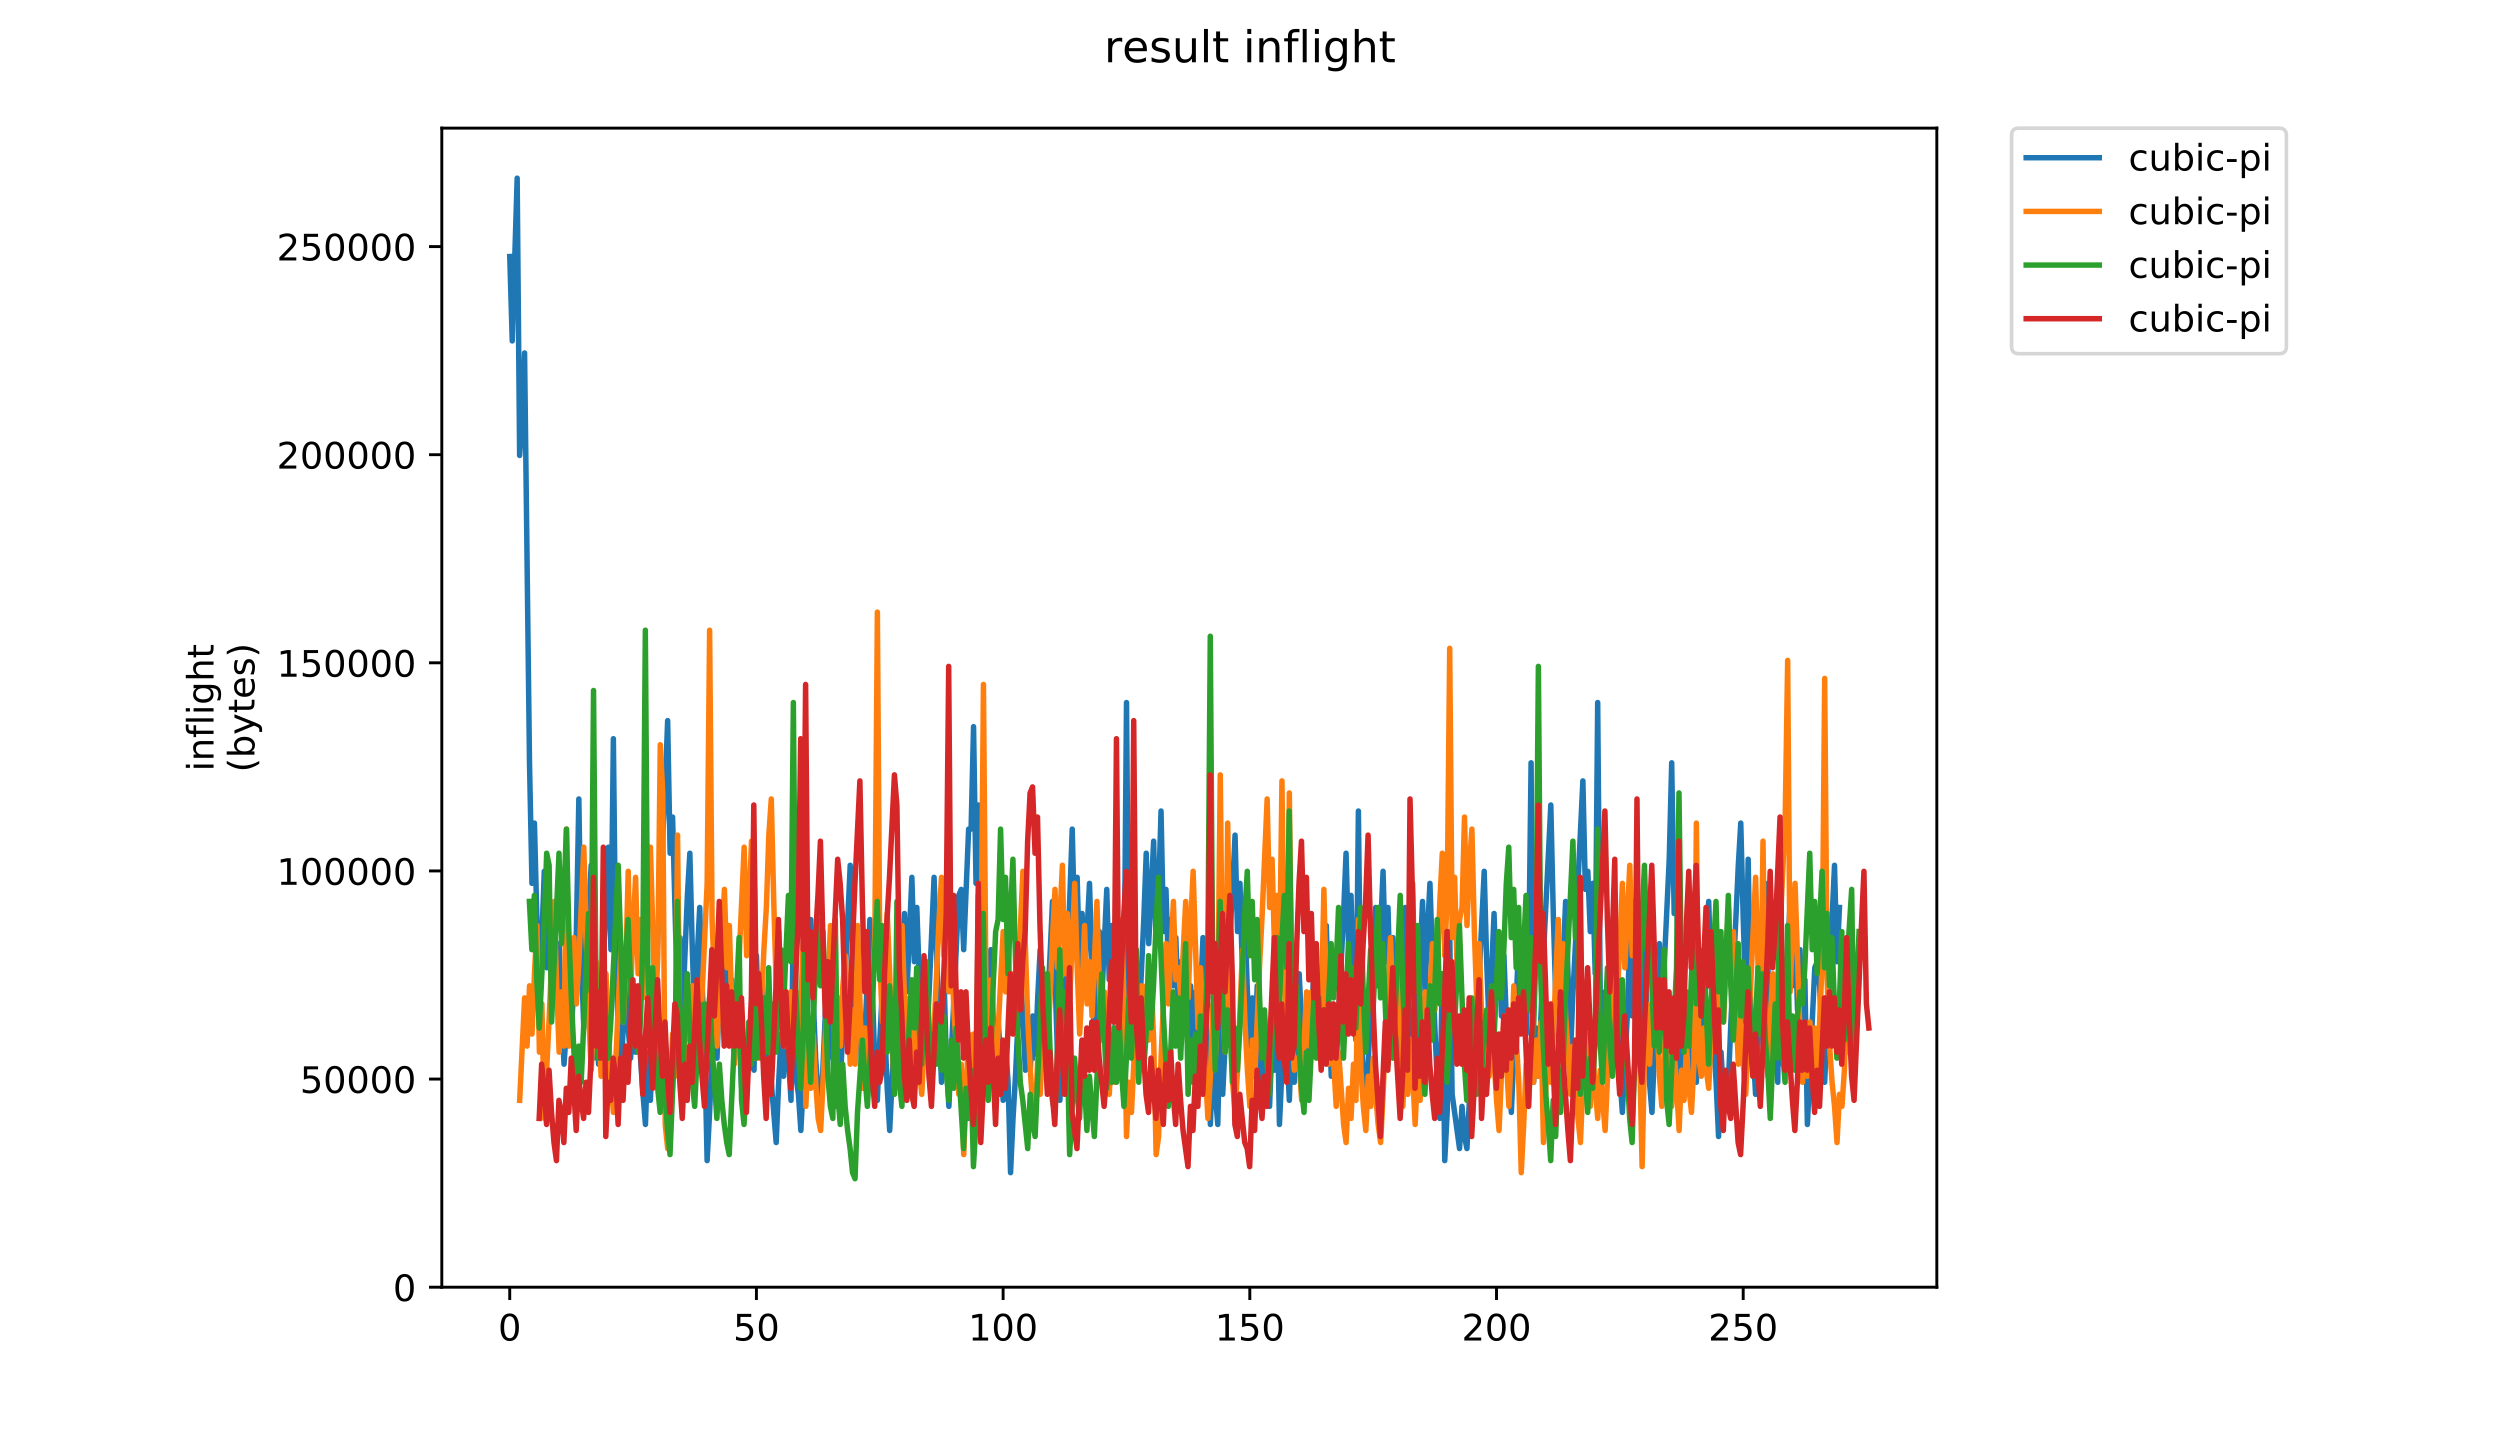 <?xml version="1.0" encoding="utf-8" standalone="no"?>
<!DOCTYPE svg PUBLIC "-//W3C//DTD SVG 1.1//EN"
  "http://www.w3.org/Graphics/SVG/1.1/DTD/svg11.dtd">
<!-- Created with matplotlib (https://matplotlib.org/) -->
<svg height="396pt" version="1.1" viewBox="0 0 684 396" width="684pt" xmlns="http://www.w3.org/2000/svg" xmlns:xlink="http://www.w3.org/1999/xlink">
 <defs>
  <style type="text/css">
*{stroke-linecap:butt;stroke-linejoin:round;}
  </style>
 </defs>
 <g id="figure_1">
  <g id="patch_1">
   <path d="M 0 396 
L 684 396 
L 684 0 
L 0 0 
z
" style="fill:#ffffff;"/>
  </g>
  <g id="axes_1">
   <g id="patch_2">
    <path d="M 120.879 352.174 
L 529.913 352.174 
L 529.913 35.062 
L 120.879 35.062 
z
" style="fill:#ffffff;"/>
   </g>
   <g id="matplotlib.axis_1">
    <g id="xtick_1">
     <g id="line2d_1">
      <defs>
       <path d="M 0 0 
L 0 3.5 
" id="m8607d4bbd0" style="stroke:#000000;stroke-width:0.8;"/>
      </defs>
      <g>
       <use style="stroke:#000000;stroke-width:0.8;" x="139.462" xlink:href="#m8607d4bbd0" y="352.174"/>
      </g>
     </g>
     <g id="text_1">
      <!-- 0 -->
      <defs>
       <path d="M 31.781 66.406 
Q 24.172 66.406 20.328 58.906 
Q 16.5 51.422 16.5 36.375 
Q 16.5 21.391 20.328 13.891 
Q 24.172 6.391 31.781 6.391 
Q 39.453 6.391 43.281 13.891 
Q 47.125 21.391 47.125 36.375 
Q 47.125 51.422 43.281 58.906 
Q 39.453 66.406 31.781 66.406 
z
M 31.781 74.219 
Q 44.047 74.219 50.516 64.516 
Q 56.984 54.828 56.984 36.375 
Q 56.984 17.969 50.516 8.266 
Q 44.047 -1.422 31.781 -1.422 
Q 19.531 -1.422 13.062 8.266 
Q 6.594 17.969 6.594 36.375 
Q 6.594 54.828 13.062 64.516 
Q 19.531 74.219 31.781 74.219 
z
" id="DejaVuSans-48"/>
      </defs>
      <g transform="translate(136.28 366.773)scale(0.1 -0.1)">
       <use xlink:href="#DejaVuSans-48"/>
      </g>
     </g>
    </g>
    <g id="xtick_2">
     <g id="line2d_2">
      <g>
       <use style="stroke:#000000;stroke-width:0.8;" x="206.957" xlink:href="#m8607d4bbd0" y="352.174"/>
      </g>
     </g>
     <g id="text_2">
      <!-- 50 -->
      <defs>
       <path d="M 10.797 72.906 
L 49.516 72.906 
L 49.516 64.594 
L 19.828 64.594 
L 19.828 46.734 
Q 21.969 47.469 24.109 47.828 
Q 26.266 48.188 28.422 48.188 
Q 40.625 48.188 47.75 41.5 
Q 54.891 34.812 54.891 23.391 
Q 54.891 11.625 47.562 5.094 
Q 40.234 -1.422 26.906 -1.422 
Q 22.312 -1.422 17.547 -0.641 
Q 12.797 0.141 7.719 1.703 
L 7.719 11.625 
Q 12.109 9.234 16.797 8.062 
Q 21.484 6.891 26.703 6.891 
Q 35.156 6.891 40.078 11.328 
Q 45.016 15.766 45.016 23.391 
Q 45.016 31 40.078 35.438 
Q 35.156 39.891 26.703 39.891 
Q 22.75 39.891 18.812 39.016 
Q 14.891 38.141 10.797 36.281 
z
" id="DejaVuSans-53"/>
      </defs>
      <g transform="translate(200.595 366.773)scale(0.1 -0.1)">
       <use xlink:href="#DejaVuSans-53"/>
       <use x="63.623" xlink:href="#DejaVuSans-48"/>
      </g>
     </g>
    </g>
    <g id="xtick_3">
     <g id="line2d_3">
      <g>
       <use style="stroke:#000000;stroke-width:0.8;" x="274.453" xlink:href="#m8607d4bbd0" y="352.174"/>
      </g>
     </g>
     <g id="text_3">
      <!-- 100 -->
      <defs>
       <path d="M 12.406 8.297 
L 28.516 8.297 
L 28.516 63.922 
L 10.984 60.406 
L 10.984 69.391 
L 28.422 72.906 
L 38.281 72.906 
L 38.281 8.297 
L 54.391 8.297 
L 54.391 0 
L 12.406 0 
z
" id="DejaVuSans-49"/>
      </defs>
      <g transform="translate(264.909 366.773)scale(0.1 -0.1)">
       <use xlink:href="#DejaVuSans-49"/>
       <use x="63.623" xlink:href="#DejaVuSans-48"/>
       <use x="127.246" xlink:href="#DejaVuSans-48"/>
      </g>
     </g>
    </g>
    <g id="xtick_4">
     <g id="line2d_4">
      <g>
       <use style="stroke:#000000;stroke-width:0.8;" x="341.948" xlink:href="#m8607d4bbd0" y="352.174"/>
      </g>
     </g>
     <g id="text_4">
      <!-- 150 -->
      <g transform="translate(332.405 366.773)scale(0.1 -0.1)">
       <use xlink:href="#DejaVuSans-49"/>
       <use x="63.623" xlink:href="#DejaVuSans-53"/>
       <use x="127.246" xlink:href="#DejaVuSans-48"/>
      </g>
     </g>
    </g>
    <g id="xtick_5">
     <g id="line2d_5">
      <g>
       <use style="stroke:#000000;stroke-width:0.8;" x="409.444" xlink:href="#m8607d4bbd0" y="352.174"/>
      </g>
     </g>
     <g id="text_5">
      <!-- 200 -->
      <defs>
       <path d="M 19.188 8.297 
L 53.609 8.297 
L 53.609 0 
L 7.328 0 
L 7.328 8.297 
Q 12.938 14.109 22.625 23.891 
Q 32.328 33.688 34.812 36.531 
Q 39.547 41.844 41.422 45.531 
Q 43.312 49.219 43.312 52.781 
Q 43.312 58.594 39.234 62.25 
Q 35.156 65.922 28.609 65.922 
Q 23.969 65.922 18.812 64.312 
Q 13.672 62.703 7.812 59.422 
L 7.812 69.391 
Q 13.766 71.781 18.938 73 
Q 24.125 74.219 28.422 74.219 
Q 39.75 74.219 46.484 68.547 
Q 53.219 62.891 53.219 53.422 
Q 53.219 48.922 51.531 44.891 
Q 49.859 40.875 45.406 35.406 
Q 44.188 33.984 37.641 27.219 
Q 31.109 20.453 19.188 8.297 
z
" id="DejaVuSans-50"/>
      </defs>
      <g transform="translate(399.9 366.773)scale(0.1 -0.1)">
       <use xlink:href="#DejaVuSans-50"/>
       <use x="63.623" xlink:href="#DejaVuSans-48"/>
       <use x="127.246" xlink:href="#DejaVuSans-48"/>
      </g>
     </g>
    </g>
    <g id="xtick_6">
     <g id="line2d_6">
      <g>
       <use style="stroke:#000000;stroke-width:0.8;" x="476.94" xlink:href="#m8607d4bbd0" y="352.174"/>
      </g>
     </g>
     <g id="text_6">
      <!-- 250 -->
      <g transform="translate(467.396 366.773)scale(0.1 -0.1)">
       <use xlink:href="#DejaVuSans-50"/>
       <use x="63.623" xlink:href="#DejaVuSans-53"/>
       <use x="127.246" xlink:href="#DejaVuSans-48"/>
      </g>
     </g>
    </g>
   </g>
   <g id="matplotlib.axis_2">
    <g id="ytick_1">
     <g id="line2d_7">
      <defs>
       <path d="M 0 0 
L -3.5 0 
" id="m8f24c3f315" style="stroke:#000000;stroke-width:0.8;"/>
      </defs>
      <g>
       <use style="stroke:#000000;stroke-width:0.8;" x="120.879" xlink:href="#m8f24c3f315" y="352.174"/>
      </g>
     </g>
     <g id="text_7">
      <!-- 0 -->
      <g transform="translate(107.516 355.973)scale(0.1 -0.1)">
       <use xlink:href="#DejaVuSans-48"/>
      </g>
     </g>
    </g>
    <g id="ytick_2">
     <g id="line2d_8">
      <g>
       <use style="stroke:#000000;stroke-width:0.8;" x="120.879" xlink:href="#m8f24c3f315" y="295.232"/>
      </g>
     </g>
     <g id="text_8">
      <!-- 50000 -->
      <g transform="translate(82.066 299.031)scale(0.1 -0.1)">
       <use xlink:href="#DejaVuSans-53"/>
       <use x="63.623" xlink:href="#DejaVuSans-48"/>
       <use x="127.246" xlink:href="#DejaVuSans-48"/>
       <use x="190.869" xlink:href="#DejaVuSans-48"/>
       <use x="254.492" xlink:href="#DejaVuSans-48"/>
      </g>
     </g>
    </g>
    <g id="ytick_3">
     <g id="line2d_9">
      <g>
       <use style="stroke:#000000;stroke-width:0.8;" x="120.879" xlink:href="#m8f24c3f315" y="238.29"/>
      </g>
     </g>
     <g id="text_9">
      <!-- 100000 -->
      <g transform="translate(75.704 242.089)scale(0.1 -0.1)">
       <use xlink:href="#DejaVuSans-49"/>
       <use x="63.623" xlink:href="#DejaVuSans-48"/>
       <use x="127.246" xlink:href="#DejaVuSans-48"/>
       <use x="190.869" xlink:href="#DejaVuSans-48"/>
       <use x="254.492" xlink:href="#DejaVuSans-48"/>
       <use x="318.115" xlink:href="#DejaVuSans-48"/>
      </g>
     </g>
    </g>
    <g id="ytick_4">
     <g id="line2d_10">
      <g>
       <use style="stroke:#000000;stroke-width:0.8;" x="120.879" xlink:href="#m8f24c3f315" y="181.348"/>
      </g>
     </g>
     <g id="text_10">
      <!-- 150000 -->
      <g transform="translate(75.704 185.147)scale(0.1 -0.1)">
       <use xlink:href="#DejaVuSans-49"/>
       <use x="63.623" xlink:href="#DejaVuSans-53"/>
       <use x="127.246" xlink:href="#DejaVuSans-48"/>
       <use x="190.869" xlink:href="#DejaVuSans-48"/>
       <use x="254.492" xlink:href="#DejaVuSans-48"/>
       <use x="318.115" xlink:href="#DejaVuSans-48"/>
      </g>
     </g>
    </g>
    <g id="ytick_5">
     <g id="line2d_11">
      <g>
       <use style="stroke:#000000;stroke-width:0.8;" x="120.879" xlink:href="#m8f24c3f315" y="124.405"/>
      </g>
     </g>
     <g id="text_11">
      <!-- 200000 -->
      <g transform="translate(75.704 128.205)scale(0.1 -0.1)">
       <use xlink:href="#DejaVuSans-50"/>
       <use x="63.623" xlink:href="#DejaVuSans-48"/>
       <use x="127.246" xlink:href="#DejaVuSans-48"/>
       <use x="190.869" xlink:href="#DejaVuSans-48"/>
       <use x="254.492" xlink:href="#DejaVuSans-48"/>
       <use x="318.115" xlink:href="#DejaVuSans-48"/>
      </g>
     </g>
    </g>
    <g id="ytick_6">
     <g id="line2d_12">
      <g>
       <use style="stroke:#000000;stroke-width:0.8;" x="120.879" xlink:href="#m8f24c3f315" y="67.463"/>
      </g>
     </g>
     <g id="text_12">
      <!-- 250000 -->
      <g transform="translate(75.704 71.262)scale(0.1 -0.1)">
       <use xlink:href="#DejaVuSans-50"/>
       <use x="63.623" xlink:href="#DejaVuSans-53"/>
       <use x="127.246" xlink:href="#DejaVuSans-48"/>
       <use x="190.869" xlink:href="#DejaVuSans-48"/>
       <use x="254.492" xlink:href="#DejaVuSans-48"/>
       <use x="318.115" xlink:href="#DejaVuSans-48"/>
      </g>
     </g>
    </g>
    <g id="text_13">
     <!-- inflight -->
     <defs>
      <path d="M 9.422 54.688 
L 18.406 54.688 
L 18.406 0 
L 9.422 0 
z
M 9.422 75.984 
L 18.406 75.984 
L 18.406 64.594 
L 9.422 64.594 
z
" id="DejaVuSans-105"/>
      <path d="M 54.891 33.016 
L 54.891 0 
L 45.906 0 
L 45.906 32.719 
Q 45.906 40.484 42.875 44.328 
Q 39.844 48.188 33.797 48.188 
Q 26.516 48.188 22.312 43.547 
Q 18.109 38.922 18.109 30.906 
L 18.109 0 
L 9.078 0 
L 9.078 54.688 
L 18.109 54.688 
L 18.109 46.188 
Q 21.344 51.125 25.703 53.562 
Q 30.078 56 35.797 56 
Q 45.219 56 50.047 50.172 
Q 54.891 44.344 54.891 33.016 
z
" id="DejaVuSans-110"/>
      <path d="M 37.109 75.984 
L 37.109 68.5 
L 28.516 68.5 
Q 23.688 68.5 21.797 66.547 
Q 19.922 64.594 19.922 59.516 
L 19.922 54.688 
L 34.719 54.688 
L 34.719 47.703 
L 19.922 47.703 
L 19.922 0 
L 10.891 0 
L 10.891 47.703 
L 2.297 47.703 
L 2.297 54.688 
L 10.891 54.688 
L 10.891 58.5 
Q 10.891 67.625 15.141 71.797 
Q 19.391 75.984 28.609 75.984 
z
" id="DejaVuSans-102"/>
      <path d="M 9.422 75.984 
L 18.406 75.984 
L 18.406 0 
L 9.422 0 
z
" id="DejaVuSans-108"/>
      <path d="M 45.406 27.984 
Q 45.406 37.75 41.375 43.109 
Q 37.359 48.484 30.078 48.484 
Q 22.859 48.484 18.828 43.109 
Q 14.797 37.75 14.797 27.984 
Q 14.797 18.266 18.828 12.891 
Q 22.859 7.516 30.078 7.516 
Q 37.359 7.516 41.375 12.891 
Q 45.406 18.266 45.406 27.984 
z
M 54.391 6.781 
Q 54.391 -7.172 48.188 -13.984 
Q 42 -20.797 29.203 -20.797 
Q 24.469 -20.797 20.266 -20.094 
Q 16.062 -19.391 12.109 -17.922 
L 12.109 -9.188 
Q 16.062 -11.328 19.922 -12.344 
Q 23.781 -13.375 27.781 -13.375 
Q 36.625 -13.375 41.016 -8.766 
Q 45.406 -4.156 45.406 5.172 
L 45.406 9.625 
Q 42.625 4.781 38.281 2.391 
Q 33.938 0 27.875 0 
Q 17.828 0 11.672 7.656 
Q 5.516 15.328 5.516 27.984 
Q 5.516 40.672 11.672 48.328 
Q 17.828 56 27.875 56 
Q 33.938 56 38.281 53.609 
Q 42.625 51.219 45.406 46.391 
L 45.406 54.688 
L 54.391 54.688 
z
" id="DejaVuSans-103"/>
      <path d="M 54.891 33.016 
L 54.891 0 
L 45.906 0 
L 45.906 32.719 
Q 45.906 40.484 42.875 44.328 
Q 39.844 48.188 33.797 48.188 
Q 26.516 48.188 22.312 43.547 
Q 18.109 38.922 18.109 30.906 
L 18.109 0 
L 9.078 0 
L 9.078 75.984 
L 18.109 75.984 
L 18.109 46.188 
Q 21.344 51.125 25.703 53.562 
Q 30.078 56 35.797 56 
Q 45.219 56 50.047 50.172 
Q 54.891 44.344 54.891 33.016 
z
" id="DejaVuSans-104"/>
      <path d="M 18.312 70.219 
L 18.312 54.688 
L 36.812 54.688 
L 36.812 47.703 
L 18.312 47.703 
L 18.312 18.016 
Q 18.312 11.328 20.141 9.422 
Q 21.969 7.516 27.594 7.516 
L 36.812 7.516 
L 36.812 0 
L 27.594 0 
Q 17.188 0 13.234 3.875 
Q 9.281 7.766 9.281 18.016 
L 9.281 47.703 
L 2.688 47.703 
L 2.688 54.688 
L 9.281 54.688 
L 9.281 70.219 
z
" id="DejaVuSans-116"/>
     </defs>
     <g transform="translate(58.426 211.018)rotate(-90)scale(0.1 -0.1)">
      <use xlink:href="#DejaVuSans-105"/>
      <use x="27.783" xlink:href="#DejaVuSans-110"/>
      <use x="91.162" xlink:href="#DejaVuSans-102"/>
      <use x="126.367" xlink:href="#DejaVuSans-108"/>
      <use x="154.15" xlink:href="#DejaVuSans-105"/>
      <use x="181.934" xlink:href="#DejaVuSans-103"/>
      <use x="245.41" xlink:href="#DejaVuSans-104"/>
      <use x="308.789" xlink:href="#DejaVuSans-116"/>
     </g>
     <!-- (bytes) -->
     <defs>
      <path d="M 31 75.875 
Q 24.469 64.656 21.281 53.656 
Q 18.109 42.672 18.109 31.391 
Q 18.109 20.125 21.312 9.062 
Q 24.516 -2 31 -13.188 
L 23.188 -13.188 
Q 15.875 -1.703 12.234 9.375 
Q 8.594 20.453 8.594 31.391 
Q 8.594 42.281 12.203 53.312 
Q 15.828 64.359 23.188 75.875 
z
" id="DejaVuSans-40"/>
      <path d="M 48.688 27.297 
Q 48.688 37.203 44.609 42.844 
Q 40.531 48.484 33.406 48.484 
Q 26.266 48.484 22.188 42.844 
Q 18.109 37.203 18.109 27.297 
Q 18.109 17.391 22.188 11.75 
Q 26.266 6.109 33.406 6.109 
Q 40.531 6.109 44.609 11.75 
Q 48.688 17.391 48.688 27.297 
z
M 18.109 46.391 
Q 20.953 51.266 25.266 53.625 
Q 29.594 56 35.594 56 
Q 45.562 56 51.781 48.094 
Q 58.016 40.188 58.016 27.297 
Q 58.016 14.406 51.781 6.484 
Q 45.562 -1.422 35.594 -1.422 
Q 29.594 -1.422 25.266 0.953 
Q 20.953 3.328 18.109 8.203 
L 18.109 0 
L 9.078 0 
L 9.078 75.984 
L 18.109 75.984 
z
" id="DejaVuSans-98"/>
      <path d="M 32.172 -5.078 
Q 28.375 -14.844 24.75 -17.812 
Q 21.141 -20.797 15.094 -20.797 
L 7.906 -20.797 
L 7.906 -13.281 
L 13.188 -13.281 
Q 16.891 -13.281 18.938 -11.516 
Q 21 -9.766 23.484 -3.219 
L 25.094 0.875 
L 2.984 54.688 
L 12.5 54.688 
L 29.594 11.922 
L 46.688 54.688 
L 56.203 54.688 
z
" id="DejaVuSans-121"/>
      <path d="M 56.203 29.594 
L 56.203 25.203 
L 14.891 25.203 
Q 15.484 15.922 20.484 11.062 
Q 25.484 6.203 34.422 6.203 
Q 39.594 6.203 44.453 7.469 
Q 49.312 8.734 54.109 11.281 
L 54.109 2.781 
Q 49.266 0.734 44.188 -0.344 
Q 39.109 -1.422 33.891 -1.422 
Q 20.797 -1.422 13.156 6.188 
Q 5.516 13.812 5.516 26.812 
Q 5.516 40.234 12.766 48.109 
Q 20.016 56 32.328 56 
Q 43.359 56 49.781 48.891 
Q 56.203 41.797 56.203 29.594 
z
M 47.219 32.234 
Q 47.125 39.594 43.094 43.984 
Q 39.062 48.391 32.422 48.391 
Q 24.906 48.391 20.391 44.141 
Q 15.875 39.891 15.188 32.172 
z
" id="DejaVuSans-101"/>
      <path d="M 44.281 53.078 
L 44.281 44.578 
Q 40.484 46.531 36.375 47.5 
Q 32.281 48.484 27.875 48.484 
Q 21.188 48.484 17.844 46.438 
Q 14.5 44.391 14.5 40.281 
Q 14.5 37.156 16.891 35.375 
Q 19.281 33.594 26.516 31.984 
L 29.594 31.297 
Q 39.156 29.25 43.188 25.516 
Q 47.219 21.781 47.219 15.094 
Q 47.219 7.469 41.188 3.016 
Q 35.156 -1.422 24.609 -1.422 
Q 20.219 -1.422 15.453 -0.562 
Q 10.688 0.297 5.422 2 
L 5.422 11.281 
Q 10.406 8.688 15.234 7.391 
Q 20.062 6.109 24.812 6.109 
Q 31.156 6.109 34.562 8.281 
Q 37.984 10.453 37.984 14.406 
Q 37.984 18.062 35.516 20.016 
Q 33.062 21.969 24.703 23.781 
L 21.578 24.516 
Q 13.234 26.266 9.516 29.906 
Q 5.812 33.547 5.812 39.891 
Q 5.812 47.609 11.281 51.797 
Q 16.75 56 26.812 56 
Q 31.781 56 36.172 55.266 
Q 40.578 54.547 44.281 53.078 
z
" id="DejaVuSans-115"/>
      <path d="M 8.016 75.875 
L 15.828 75.875 
Q 23.141 64.359 26.781 53.312 
Q 30.422 42.281 30.422 31.391 
Q 30.422 20.453 26.781 9.375 
Q 23.141 -1.703 15.828 -13.188 
L 8.016 -13.188 
Q 14.5 -2 17.703 9.062 
Q 20.906 20.125 20.906 31.391 
Q 20.906 42.672 17.703 53.656 
Q 14.5 64.656 8.016 75.875 
z
" id="DejaVuSans-41"/>
     </defs>
     <g transform="translate(69.624 211.295)rotate(-90)scale(0.1 -0.1)">
      <use xlink:href="#DejaVuSans-40"/>
      <use x="39.014" xlink:href="#DejaVuSans-98"/>
      <use x="102.49" xlink:href="#DejaVuSans-121"/>
      <use x="161.67" xlink:href="#DejaVuSans-116"/>
      <use x="200.879" xlink:href="#DejaVuSans-101"/>
      <use x="262.402" xlink:href="#DejaVuSans-115"/>
      <use x="314.502" xlink:href="#DejaVuSans-41"/>
     </g>
    </g>
   </g>
   <g id="line2d_13">
    <path clip-path="url(#pfaa5e7cf87)" d="M 139.471 70.187 
L 140.146 93.274 
L 141.496 48.75 
L 142.171 124.606 
L 142.846 114.711 
L 143.521 96.572 
L 144.871 208.707 
L 145.546 241.688 
L 146.221 225.198 
L 146.896 251.582 
L 147.571 269.722 
L 148.245 256.529 
L 148.92 238.39 
L 149.595 264.775 
L 150.27 249.933 
L 150.945 273.02 
L 151.62 259.828 
L 152.295 273.02 
L 152.97 258.179 
L 153.645 277.967 
L 154.32 291.159 
L 154.995 281.265 
L 155.67 263.126 
L 156.345 281.265 
L 157.02 269.722 
L 157.695 254.88 
L 158.37 218.601 
L 159.045 261.477 
L 159.72 281.265 
L 160.395 263.126 
L 161.745 236.741 
L 162.42 289.51 
L 163.095 277.967 
L 163.769 291.159 
L 164.444 277.967 
L 165.119 261.477 
L 165.794 248.284 
L 166.469 231.794 
L 167.144 259.828 
L 167.819 202.111 
L 168.494 264.775 
L 169.169 281.265 
L 169.844 294.458 
L 170.519 281.265 
L 171.194 264.775 
L 171.869 281.265 
L 172.544 289.51 
L 173.219 276.318 
L 173.894 287.861 
L 174.569 274.669 
L 175.244 289.51 
L 175.919 299.405 
L 176.594 307.65 
L 177.269 287.861 
L 177.944 301.054 
L 178.619 284.563 
L 179.293 273.02 
L 179.968 256.529 
L 181.993 215.303 
L 182.668 197.164 
L 183.343 233.443 
L 184.018 223.549 
L 185.368 274.669 
L 186.043 256.529 
L 186.718 277.967 
L 188.068 244.986 
L 188.743 233.443 
L 189.418 259.828 
L 190.093 279.616 
L 190.768 261.477 
L 191.443 248.284 
L 192.118 269.722 
L 192.793 286.212 
L 193.468 317.544 
L 194.142 304.352 
L 195.492 273.02 
L 196.167 289.51 
L 196.842 271.371 
L 197.517 258.179 
L 198.192 277.967 
L 198.867 261.477 
L 199.542 279.616 
L 200.217 268.073 
L 200.892 286.212 
L 201.567 269.722 
L 202.917 297.756 
L 203.592 284.563 
L 204.267 296.107 
L 204.942 279.616 
L 205.617 291.159 
L 206.292 292.808 
L 206.967 261.477 
L 207.642 281.265 
L 208.317 266.424 
L 208.992 284.563 
L 209.666 296.107 
L 210.341 284.563 
L 211.016 296.107 
L 212.366 312.597 
L 213.041 296.107 
L 213.716 282.914 
L 214.391 294.458 
L 215.066 277.967 
L 216.416 301.054 
L 217.091 246.635 
L 217.766 294.458 
L 218.441 299.405 
L 219.116 309.299 
L 220.466 282.914 
L 221.816 251.582 
L 222.491 273.02 
L 223.166 289.51 
L 223.841 299.405 
L 224.516 306.001 
L 225.865 276.318 
L 226.54 289.51 
L 227.215 276.318 
L 227.89 287.861 
L 228.565 302.703 
L 229.24 284.563 
L 229.915 296.107 
L 232.615 236.741 
L 233.965 282.914 
L 234.64 266.424 
L 235.99 297.756 
L 238.015 251.582 
L 239.365 291.159 
L 240.04 301.054 
L 240.714 284.563 
L 241.389 271.371 
L 242.064 281.265 
L 242.739 297.756 
L 243.414 309.299 
L 244.764 281.265 
L 245.439 291.159 
L 246.114 279.616 
L 247.464 249.933 
L 248.139 271.371 
L 249.489 240.039 
L 250.164 263.126 
L 250.839 248.284 
L 252.189 286.212 
L 252.864 268.073 
L 253.539 284.563 
L 254.214 271.371 
L 255.563 240.039 
L 256.913 279.616 
L 257.588 296.107 
L 258.263 266.424 
L 258.938 291.159 
L 259.613 302.703 
L 262.313 244.986 
L 262.988 243.337 
L 263.663 259.828 
L 265.013 226.847 
L 265.688 226.847 
L 266.363 198.813 
L 267.038 241.688 
L 267.713 220.25 
L 269.063 289.51 
L 269.738 261.477 
L 270.413 279.616 
L 271.087 259.828 
L 271.762 279.616 
L 272.437 294.458 
L 273.112 279.616 
L 273.787 289.51 
L 274.462 301.054 
L 275.137 286.212 
L 275.812 296.107 
L 276.487 320.842 
L 277.162 306.001 
L 277.837 294.458 
L 279.187 264.775 
L 280.537 292.808 
L 281.212 279.616 
L 281.887 292.808 
L 282.562 277.967 
L 283.237 289.51 
L 283.912 273.02 
L 284.587 259.828 
L 285.262 276.318 
L 285.937 289.51 
L 287.286 261.477 
L 287.961 246.635 
L 289.311 287.861 
L 289.986 301.054 
L 291.336 269.722 
L 292.011 264.775 
L 293.361 226.847 
L 294.036 254.88 
L 294.711 240.039 
L 295.386 264.775 
L 296.061 249.933 
L 296.736 268.073 
L 298.086 241.688 
L 299.436 284.563 
L 300.111 268.073 
L 300.786 254.88 
L 301.46 273.02 
L 302.81 243.337 
L 303.485 268.073 
L 304.16 253.231 
L 304.835 274.669 
L 305.51 289.51 
L 306.185 273.02 
L 306.86 289.51 
L 307.535 273.02 
L 308.21 192.217 
L 308.885 274.669 
L 309.56 261.477 
L 310.235 277.967 
L 310.91 264.775 
L 311.585 281.265 
L 312.935 251.582 
L 313.61 233.443 
L 314.285 258.179 
L 315.635 230.145 
L 316.31 258.179 
L 316.984 244.986 
L 317.659 221.899 
L 318.334 254.88 
L 319.009 243.337 
L 319.684 264.775 
L 320.359 251.582 
L 321.034 269.722 
L 321.709 256.529 
L 322.384 276.318 
L 323.059 263.126 
L 323.734 282.914 
L 324.409 269.722 
L 325.084 286.212 
L 325.759 269.722 
L 326.434 284.563 
L 327.109 271.371 
L 327.784 287.861 
L 329.134 256.529 
L 329.809 276.318 
L 331.159 307.65 
L 331.834 289.51 
L 332.508 299.405 
L 333.183 307.65 
L 333.858 276.318 
L 334.533 299.405 
L 335.883 271.371 
L 336.558 254.88 
L 337.233 243.337 
L 337.908 228.496 
L 338.583 254.88 
L 339.258 241.688 
L 339.933 266.424 
L 340.608 251.582 
L 341.283 271.371 
L 341.958 286.212 
L 342.633 273.02 
L 343.308 286.212 
L 343.983 269.722 
L 344.658 287.861 
L 345.333 297.756 
L 346.008 282.914 
L 346.683 294.458 
L 347.357 302.703 
L 348.032 284.563 
L 348.707 292.808 
L 349.382 271.371 
L 350.057 307.65 
L 351.407 277.967 
L 352.082 286.212 
L 352.757 301.054 
L 353.432 282.914 
L 354.107 296.107 
L 355.457 266.424 
L 356.807 294.458 
L 357.482 276.318 
L 358.157 294.458 
L 359.507 264.775 
L 360.182 282.914 
L 360.857 268.073 
L 361.532 284.563 
L 362.881 253.231 
L 363.556 276.318 
L 364.231 294.458 
L 364.906 276.318 
L 365.581 291.159 
L 367.606 249.933 
L 368.281 233.443 
L 368.956 258.179 
L 369.631 244.986 
L 370.306 268.073 
L 370.981 284.563 
L 371.656 221.899 
L 372.331 281.265 
L 373.006 294.458 
L 373.681 304.352 
L 375.031 276.318 
L 376.381 248.284 
L 377.056 269.722 
L 378.405 238.39 
L 379.08 263.126 
L 379.755 248.284 
L 380.43 273.02 
L 381.105 256.529 
L 382.455 291.159 
L 384.48 248.284 
L 385.155 269.722 
L 385.83 282.914 
L 386.505 276.318 
L 387.18 291.159 
L 387.855 277.967 
L 389.205 246.635 
L 389.88 271.371 
L 390.555 254.88 
L 391.23 241.688 
L 392.58 281.265 
L 393.255 296.107 
L 393.929 306.001 
L 394.604 266.424 
L 395.279 317.544 
L 395.954 304.352 
L 396.629 254.88 
L 397.304 299.405 
L 399.329 314.246 
L 400.004 302.703 
L 400.679 310.948 
L 401.354 314.246 
L 402.029 301.054 
L 402.704 307.65 
L 404.729 266.424 
L 406.079 238.39 
L 406.754 263.126 
L 407.429 281.265 
L 408.778 249.933 
L 409.453 273.02 
L 410.128 256.529 
L 410.803 277.967 
L 411.478 261.477 
L 412.153 279.616 
L 412.828 294.458 
L 413.503 304.352 
L 414.853 273.02 
L 415.528 258.179 
L 416.203 277.967 
L 416.878 264.775 
L 417.553 282.914 
L 418.228 264.775 
L 418.903 208.707 
L 419.578 296.107 
L 420.253 281.265 
L 420.928 294.458 
L 422.278 261.477 
L 424.302 220.25 
L 424.977 249.933 
L 425.652 273.02 
L 426.327 259.828 
L 427.002 274.669 
L 427.677 263.126 
L 428.352 246.635 
L 429.702 287.861 
L 430.377 271.371 
L 431.052 258.179 
L 431.727 241.688 
L 433.077 213.654 
L 433.752 243.337 
L 434.427 238.39 
L 435.102 254.88 
L 435.777 241.688 
L 436.452 266.424 
L 437.127 192.217 
L 437.802 271.371 
L 438.477 286.212 
L 439.152 271.371 
L 439.826 284.563 
L 440.501 292.808 
L 441.851 268.073 
L 442.526 279.616 
L 443.201 294.458 
L 443.876 304.352 
L 445.226 277.967 
L 445.901 256.529 
L 446.576 277.967 
L 447.251 259.828 
L 447.926 279.616 
L 448.601 264.775 
L 449.276 284.563 
L 449.951 246.635 
L 450.626 286.212 
L 451.301 296.107 
L 451.976 304.352 
L 452.651 287.861 
L 453.326 274.669 
L 454.001 258.179 
L 454.675 277.967 
L 456.7 235.092 
L 457.375 208.707 
L 458.05 249.933 
L 458.725 235.092 
L 459.4 297.756 
L 460.075 276.318 
L 460.75 292.808 
L 461.425 276.318 
L 462.775 301.054 
L 463.45 259.828 
L 464.125 296.107 
L 464.8 281.265 
L 465.475 292.808 
L 466.15 276.318 
L 466.825 263.126 
L 467.5 246.635 
L 468.175 268.073 
L 468.85 284.563 
L 469.525 296.107 
L 470.199 310.948 
L 470.874 287.861 
L 471.549 299.405 
L 472.224 296.107 
L 472.899 296.107 
L 473.574 279.616 
L 474.924 251.582 
L 475.599 236.741 
L 476.274 225.198 
L 476.949 251.582 
L 477.624 273.02 
L 478.299 235.092 
L 478.974 274.669 
L 480.324 299.405 
L 481.674 271.371 
L 482.349 254.88 
L 483.024 241.688 
L 483.699 264.775 
L 484.374 282.914 
L 485.049 268.073 
L 485.723 284.563 
L 486.398 296.107 
L 487.073 240.039 
L 487.748 291.159 
L 489.773 246.635 
L 490.448 269.722 
L 491.123 253.231 
L 491.798 276.318 
L 492.473 259.828 
L 493.148 281.265 
L 493.823 268.073 
L 494.498 307.65 
L 496.523 264.775 
L 497.198 263.126 
L 497.873 269.722 
L 498.548 286.212 
L 499.223 296.107 
L 501.922 236.741 
L 502.597 263.126 
L 503.272 248.284 
L 503.272 248.284 
" style="fill:none;stroke:#1f77b4;stroke-linecap:square;stroke-width:1.5;"/>
   </g>
   <g id="line2d_14">
    <path clip-path="url(#pfaa5e7cf87)" d="M 142.179 301.054 
L 143.529 273.02 
L 144.204 286.212 
L 144.879 269.722 
L 145.554 282.914 
L 146.229 266.424 
L 146.904 253.231 
L 147.579 287.861 
L 148.254 274.669 
L 148.929 306.001 
L 150.278 277.967 
L 151.628 246.635 
L 152.303 269.722 
L 152.978 287.861 
L 153.653 271.371 
L 154.328 286.212 
L 155.003 226.847 
L 155.678 286.212 
L 157.028 256.529 
L 157.703 274.669 
L 158.378 263.126 
L 159.728 231.794 
L 161.078 277.967 
L 161.753 292.808 
L 163.103 263.126 
L 164.453 294.458 
L 165.802 266.424 
L 166.477 282.914 
L 167.152 296.107 
L 167.827 304.352 
L 169.852 259.828 
L 170.527 279.616 
L 171.202 264.775 
L 171.877 238.39 
L 172.552 271.371 
L 173.227 253.231 
L 173.902 240.039 
L 174.577 266.424 
L 175.252 251.582 
L 175.927 273.02 
L 176.602 266.424 
L 177.277 244.986 
L 177.952 231.794 
L 179.302 277.967 
L 179.977 261.477 
L 180.651 203.76 
L 181.326 216.952 
L 182.001 307.65 
L 182.676 314.246 
L 184.026 282.914 
L 184.701 294.458 
L 185.376 228.496 
L 186.051 289.51 
L 186.726 299.405 
L 188.076 269.722 
L 188.751 284.563 
L 189.426 269.722 
L 190.101 287.861 
L 190.776 271.371 
L 191.451 286.212 
L 193.476 241.688 
L 194.151 172.428 
L 194.826 251.582 
L 196.175 286.212 
L 198.2 243.337 
L 198.875 264.775 
L 199.55 253.231 
L 200.225 276.318 
L 200.9 291.159 
L 203.6 231.794 
L 204.275 261.477 
L 205.625 230.145 
L 206.3 289.51 
L 206.975 276.318 
L 207.65 289.51 
L 209 259.828 
L 209.675 248.284 
L 210.35 228.496 
L 211.024 218.601 
L 211.699 246.635 
L 212.374 269.722 
L 213.049 254.88 
L 213.724 274.669 
L 214.399 286.212 
L 215.074 271.371 
L 215.749 284.563 
L 216.424 271.371 
L 217.099 284.563 
L 217.774 271.371 
L 218.449 286.212 
L 219.124 274.669 
L 219.799 256.529 
L 220.474 302.703 
L 221.149 287.861 
L 221.824 297.756 
L 222.499 282.914 
L 223.174 296.107 
L 223.849 306.001 
L 224.524 309.299 
L 226.548 268.073 
L 227.223 253.231 
L 227.898 273.02 
L 228.573 289.51 
L 229.248 273.02 
L 229.923 286.212 
L 230.598 269.722 
L 231.273 261.477 
L 231.948 274.669 
L 232.623 291.159 
L 233.298 276.318 
L 233.973 291.159 
L 234.648 253.231 
L 235.998 297.756 
L 236.673 281.265 
L 237.348 296.107 
L 238.698 271.371 
L 239.373 254.88 
L 240.048 167.481 
L 240.723 263.126 
L 241.398 279.616 
L 242.072 268.073 
L 242.747 249.933 
L 243.422 266.424 
L 244.097 286.212 
L 244.772 297.756 
L 245.447 287.861 
L 246.122 266.424 
L 246.797 253.231 
L 247.472 273.02 
L 248.147 287.861 
L 248.822 273.02 
L 249.497 286.212 
L 250.172 296.107 
L 250.847 281.265 
L 251.522 292.808 
L 252.197 299.405 
L 253.547 271.371 
L 254.897 296.107 
L 256.921 251.582 
L 257.596 240.039 
L 258.271 261.477 
L 258.946 248.284 
L 259.621 271.371 
L 260.296 258.179 
L 260.971 276.318 
L 261.646 286.212 
L 262.321 299.405 
L 262.996 291.159 
L 263.671 315.895 
L 264.346 297.756 
L 265.021 282.914 
L 265.696 302.703 
L 266.371 282.914 
L 267.046 294.458 
L 267.721 281.265 
L 268.396 264.775 
L 269.071 187.27 
L 269.746 269.722 
L 270.421 284.563 
L 271.096 268.073 
L 271.771 284.563 
L 272.445 297.756 
L 273.12 281.265 
L 274.47 254.88 
L 275.145 271.371 
L 275.82 254.88 
L 276.495 277.967 
L 277.17 266.424 
L 277.845 282.914 
L 279.87 238.39 
L 281.22 279.616 
L 281.895 292.808 
L 282.57 302.703 
L 283.245 306.001 
L 283.92 289.51 
L 284.595 299.405 
L 285.27 282.914 
L 285.945 269.722 
L 286.62 284.563 
L 287.295 273.02 
L 287.969 256.529 
L 288.644 243.337 
L 289.319 264.775 
L 290.669 236.741 
L 291.344 266.424 
L 292.019 249.933 
L 292.694 273.02 
L 294.044 241.688 
L 294.719 264.775 
L 295.394 282.914 
L 296.069 269.722 
L 296.744 253.231 
L 297.419 274.669 
L 298.094 263.126 
L 298.769 277.967 
L 300.119 246.635 
L 300.794 269.722 
L 301.469 284.563 
L 302.144 271.371 
L 303.493 299.405 
L 304.168 286.212 
L 304.843 296.107 
L 306.868 251.582 
L 307.543 274.669 
L 308.218 310.948 
L 308.893 296.107 
L 309.568 304.352 
L 310.918 276.318 
L 311.593 284.563 
L 312.268 269.722 
L 312.943 284.563 
L 313.618 269.722 
L 314.293 284.563 
L 314.968 268.073 
L 315.643 284.563 
L 316.318 315.895 
L 316.993 310.948 
L 317.668 289.51 
L 319.017 258.179 
L 319.692 274.669 
L 321.042 246.635 
L 321.717 268.073 
L 322.392 264.775 
L 323.067 273.02 
L 324.417 246.635 
L 325.092 273.02 
L 325.767 253.231 
L 326.442 238.39 
L 327.792 281.265 
L 328.467 264.775 
L 329.142 281.265 
L 330.492 306.001 
L 331.167 294.458 
L 331.842 274.669 
L 332.517 289.51 
L 333.192 274.669 
L 333.866 212.005 
L 334.541 276.318 
L 335.216 287.861 
L 335.891 225.198 
L 336.566 266.424 
L 337.241 296.107 
L 337.916 304.352 
L 338.591 292.808 
L 339.941 259.828 
L 340.616 279.616 
L 341.291 292.808 
L 341.966 302.703 
L 342.641 284.563 
L 343.316 294.458 
L 344.666 263.126 
L 345.341 249.933 
L 346.691 218.601 
L 347.366 248.284 
L 348.041 235.092 
L 348.716 259.828 
L 349.39 244.986 
L 350.065 266.424 
L 350.74 213.654 
L 351.415 269.722 
L 352.09 284.563 
L 352.765 216.952 
L 353.44 281.265 
L 354.115 292.808 
L 354.79 289.51 
L 355.465 291.159 
L 356.14 301.054 
L 356.815 284.563 
L 357.49 271.371 
L 358.165 286.212 
L 358.84 271.371 
L 359.515 287.861 
L 360.19 273.02 
L 360.865 289.51 
L 361.54 274.669 
L 362.215 243.337 
L 362.89 273.02 
L 363.565 291.159 
L 364.239 274.669 
L 364.914 291.159 
L 365.589 302.703 
L 366.264 287.861 
L 367.614 307.65 
L 368.289 312.597 
L 368.964 297.756 
L 369.639 306.001 
L 370.314 291.159 
L 370.989 301.054 
L 371.664 251.582 
L 372.339 292.808 
L 373.014 302.703 
L 373.689 309.299 
L 374.364 294.458 
L 375.039 302.703 
L 375.714 289.51 
L 376.389 299.405 
L 377.064 307.65 
L 377.739 312.597 
L 378.414 299.405 
L 379.089 282.914 
L 379.763 271.371 
L 380.438 256.529 
L 381.113 274.669 
L 381.788 287.861 
L 383.138 258.179 
L 383.813 302.703 
L 384.488 287.861 
L 385.163 299.405 
L 385.838 284.563 
L 386.513 294.458 
L 387.188 307.65 
L 387.863 292.808 
L 388.538 301.054 
L 389.888 271.371 
L 390.563 286.212 
L 391.913 258.179 
L 392.588 276.318 
L 393.263 264.775 
L 393.938 246.635 
L 394.613 233.443 
L 395.287 261.477 
L 395.962 244.986 
L 396.637 177.375 
L 397.312 256.529 
L 397.987 240.039 
L 398.662 264.775 
L 399.337 251.582 
L 400.012 248.284 
L 400.687 223.549 
L 401.362 253.231 
L 402.037 236.741 
L 402.712 226.847 
L 403.387 254.88 
L 404.062 274.669 
L 404.737 258.179 
L 405.412 279.616 
L 406.087 296.107 
L 406.762 281.265 
L 407.437 294.458 
L 408.112 279.616 
L 409.462 301.054 
L 410.137 309.299 
L 411.486 277.967 
L 412.836 302.703 
L 413.511 287.861 
L 414.186 269.722 
L 414.861 284.563 
L 415.536 296.107 
L 416.211 320.842 
L 416.886 307.65 
L 417.561 291.159 
L 418.236 302.703 
L 418.911 286.212 
L 419.586 296.107 
L 420.261 284.563 
L 420.936 294.458 
L 421.611 279.616 
L 422.286 312.597 
L 423.636 282.914 
L 424.311 296.107 
L 424.986 282.914 
L 426.335 251.582 
L 427.01 273.02 
L 427.685 258.179 
L 428.36 277.967 
L 429.035 287.861 
L 429.71 299.405 
L 430.385 286.212 
L 431.735 306.001 
L 432.41 312.597 
L 433.085 296.107 
L 433.76 282.914 
L 434.435 296.107 
L 435.11 302.703 
L 435.785 287.861 
L 436.46 297.756 
L 437.135 306.001 
L 437.81 292.808 
L 439.16 309.299 
L 440.51 279.616 
L 441.184 261.477 
L 441.859 249.933 
L 442.534 271.371 
L 443.209 258.179 
L 443.884 241.688 
L 444.559 264.775 
L 445.909 236.741 
L 446.584 261.477 
L 447.259 246.635 
L 447.934 273.02 
L 448.609 289.51 
L 449.284 319.193 
L 449.959 287.861 
L 450.634 274.669 
L 451.309 291.159 
L 452.659 261.477 
L 453.334 279.616 
L 454.009 294.458 
L 454.684 302.703 
L 456.034 274.669 
L 457.383 302.703 
L 458.058 287.861 
L 458.733 297.756 
L 459.408 309.299 
L 460.083 292.808 
L 460.758 301.054 
L 461.433 286.212 
L 462.108 297.756 
L 462.783 304.352 
L 463.458 291.159 
L 464.133 225.198 
L 464.808 289.51 
L 465.483 294.458 
L 466.158 281.265 
L 466.833 292.808 
L 467.508 297.756 
L 468.858 269.722 
L 469.533 254.88 
L 470.208 276.318 
L 470.883 261.477 
L 471.557 279.616 
L 472.907 248.284 
L 473.582 269.722 
L 474.257 254.88 
L 474.932 276.318 
L 475.607 291.159 
L 476.282 276.318 
L 476.957 291.159 
L 477.632 299.405 
L 480.332 240.039 
L 481.007 264.775 
L 481.682 282.914 
L 482.357 230.145 
L 483.032 284.563 
L 483.707 294.458 
L 484.382 277.967 
L 485.057 266.424 
L 485.732 282.914 
L 488.431 223.549 
L 489.106 180.673 
L 489.781 271.371 
L 490.456 254.88 
L 491.131 241.688 
L 492.481 282.914 
L 493.156 296.107 
L 493.831 281.265 
L 494.506 294.458 
L 495.181 279.616 
L 495.856 292.808 
L 496.531 281.265 
L 497.206 294.458 
L 498.556 263.126 
L 499.231 185.62 
L 499.906 268.073 
L 500.581 286.212 
L 501.256 296.107 
L 501.931 302.703 
L 502.605 312.597 
L 503.28 299.405 
L 503.955 302.703 
L 504.63 292.808 
L 505.305 271.371 
L 505.98 287.861 
L 505.98 287.861 
" style="fill:none;stroke:#ff7f0e;stroke-linecap:square;stroke-width:1.5;"/>
   </g>
   <g id="line2d_15">
    <path clip-path="url(#pfaa5e7cf87)" d="M 144.841 246.635 
L 145.516 259.828 
L 146.191 244.986 
L 146.866 268.073 
L 147.541 281.265 
L 148.891 253.231 
L 149.566 233.443 
L 150.241 236.741 
L 150.916 279.616 
L 152.94 233.443 
L 153.615 258.179 
L 154.29 244.986 
L 154.965 226.847 
L 155.64 254.88 
L 156.315 273.02 
L 157.665 301.054 
L 158.34 286.212 
L 159.015 296.107 
L 161.04 249.933 
L 161.715 271.371 
L 162.39 188.919 
L 163.065 271.371 
L 163.74 289.51 
L 165.09 259.828 
L 165.765 281.265 
L 166.44 289.51 
L 167.115 279.616 
L 169.139 236.741 
L 170.489 279.616 
L 171.164 261.477 
L 171.839 251.582 
L 173.189 286.212 
L 173.864 273.02 
L 174.539 287.861 
L 175.214 279.616 
L 175.889 258.179 
L 176.564 172.428 
L 177.239 264.775 
L 177.914 281.265 
L 178.589 264.775 
L 179.264 282.914 
L 179.939 297.756 
L 180.614 304.352 
L 181.289 289.51 
L 182.639 309.299 
L 183.314 315.895 
L 183.988 299.405 
L 184.663 286.212 
L 185.338 246.635 
L 186.013 282.914 
L 186.688 302.703 
L 187.363 277.967 
L 188.038 266.424 
L 189.388 296.107 
L 190.063 302.703 
L 191.413 274.669 
L 192.088 287.861 
L 192.763 274.669 
L 193.438 287.861 
L 194.113 273.02 
L 194.788 286.212 
L 196.138 306.001 
L 196.813 291.159 
L 197.488 301.054 
L 198.163 307.65 
L 198.837 312.597 
L 199.512 315.895 
L 202.212 256.529 
L 202.887 301.054 
L 203.562 307.65 
L 204.912 279.616 
L 205.587 291.159 
L 206.262 231.794 
L 206.937 289.51 
L 207.612 274.669 
L 208.287 289.51 
L 208.962 273.02 
L 209.637 287.861 
L 210.312 264.775 
L 210.987 289.51 
L 211.662 274.669 
L 212.337 287.861 
L 213.687 259.828 
L 214.361 276.318 
L 215.711 244.986 
L 216.386 263.126 
L 217.061 192.217 
L 217.736 271.371 
L 218.411 286.212 
L 219.086 297.756 
L 219.761 282.914 
L 220.436 228.496 
L 221.111 282.914 
L 221.786 296.107 
L 223.136 264.775 
L 223.811 251.582 
L 224.486 269.722 
L 225.161 254.88 
L 226.511 294.458 
L 227.186 302.703 
L 227.861 306.001 
L 228.536 251.582 
L 229.211 299.405 
L 229.885 307.65 
L 230.56 291.159 
L 231.235 302.703 
L 231.91 309.299 
L 232.585 314.246 
L 233.26 320.842 
L 233.935 322.491 
L 234.61 304.352 
L 235.96 284.563 
L 236.635 294.458 
L 237.31 302.703 
L 237.985 291.159 
L 239.335 259.828 
L 240.01 246.635 
L 240.685 268.073 
L 241.36 253.231 
L 242.035 273.02 
L 242.71 287.861 
L 243.385 269.722 
L 244.06 282.914 
L 244.734 299.405 
L 245.409 246.635 
L 246.084 296.107 
L 246.759 302.703 
L 247.434 287.861 
L 248.109 297.756 
L 248.784 279.616 
L 249.459 268.073 
L 250.134 281.265 
L 250.809 264.775 
L 251.484 281.265 
L 252.159 291.159 
L 253.509 263.126 
L 254.184 281.265 
L 254.859 294.458 
L 255.534 282.914 
L 256.209 291.159 
L 256.884 279.616 
L 257.559 292.808 
L 258.234 277.967 
L 258.909 292.808 
L 259.584 301.054 
L 260.258 284.563 
L 260.933 297.756 
L 261.608 281.265 
L 263.633 314.246 
L 264.308 297.756 
L 264.983 306.001 
L 265.658 292.808 
L 266.333 319.193 
L 267.008 307.65 
L 267.683 244.986 
L 268.358 299.405 
L 269.033 249.933 
L 269.708 292.808 
L 270.383 301.054 
L 271.058 289.51 
L 271.733 269.722 
L 272.408 254.88 
L 273.083 251.582 
L 273.758 226.847 
L 274.433 251.582 
L 275.108 240.039 
L 275.782 266.424 
L 277.132 235.092 
L 277.807 261.477 
L 278.482 282.914 
L 279.157 296.107 
L 279.832 301.054 
L 281.182 314.246 
L 281.857 299.405 
L 282.532 307.65 
L 283.207 310.948 
L 285.232 264.775 
L 285.907 282.914 
L 286.582 266.424 
L 287.257 286.212 
L 287.932 301.054 
L 288.607 304.352 
L 289.282 289.51 
L 289.957 259.828 
L 290.632 286.212 
L 291.306 271.371 
L 291.981 286.212 
L 292.656 315.895 
L 294.006 289.51 
L 294.681 299.405 
L 295.356 306.001 
L 296.031 291.159 
L 296.706 296.107 
L 297.381 309.299 
L 298.056 294.458 
L 299.406 310.948 
L 301.431 266.424 
L 302.781 297.756 
L 303.456 282.914 
L 304.131 296.107 
L 304.806 281.265 
L 305.481 296.107 
L 306.155 277.967 
L 306.83 292.808 
L 307.505 302.703 
L 308.18 289.51 
L 308.855 273.02 
L 309.53 289.51 
L 310.205 276.318 
L 310.88 259.828 
L 311.555 296.107 
L 312.23 279.616 
L 312.905 292.808 
L 313.58 282.914 
L 314.255 261.477 
L 314.93 281.265 
L 315.605 269.722 
L 316.28 253.231 
L 316.955 240.039 
L 317.63 261.477 
L 318.305 277.967 
L 319.655 302.703 
L 321.005 271.371 
L 321.679 286.212 
L 322.354 273.02 
L 323.029 289.51 
L 324.379 258.179 
L 325.054 299.405 
L 325.729 284.563 
L 326.404 296.107 
L 327.079 282.914 
L 327.754 296.107 
L 328.429 277.967 
L 329.104 292.808 
L 330.454 263.126 
L 331.129 174.077 
L 331.804 268.073 
L 332.479 292.808 
L 333.829 246.635 
L 334.504 273.02 
L 335.179 287.861 
L 335.854 276.318 
L 336.529 281.265 
L 337.203 296.107 
L 337.878 281.265 
L 338.553 292.808 
L 339.228 281.265 
L 340.578 249.933 
L 341.253 238.39 
L 341.928 261.477 
L 342.603 246.635 
L 343.278 268.073 
L 343.953 251.582 
L 344.628 273.02 
L 345.303 289.51 
L 345.978 276.318 
L 346.653 291.159 
L 347.328 299.405 
L 349.353 256.529 
L 350.028 274.669 
L 350.703 258.179 
L 351.378 244.986 
L 352.052 264.775 
L 352.727 221.899 
L 353.402 264.775 
L 354.077 286.212 
L 354.752 269.722 
L 355.427 286.212 
L 356.102 297.756 
L 356.777 304.352 
L 357.452 287.861 
L 358.127 301.054 
L 359.477 273.02 
L 360.152 289.51 
L 360.827 273.02 
L 361.502 287.861 
L 362.177 276.318 
L 362.852 287.861 
L 364.202 258.179 
L 364.877 273.02 
L 365.552 264.775 
L 366.227 248.284 
L 366.902 273.02 
L 367.576 289.51 
L 368.926 258.179 
L 369.601 279.616 
L 370.276 264.775 
L 370.951 281.265 
L 372.301 248.284 
L 372.976 271.371 
L 373.651 287.861 
L 375.001 259.828 
L 375.676 276.318 
L 377.026 248.284 
L 377.701 273.02 
L 378.376 258.179 
L 379.051 276.318 
L 379.726 291.159 
L 380.401 276.318 
L 381.076 289.51 
L 381.751 276.318 
L 383.1 244.986 
L 383.775 269.722 
L 384.45 286.212 
L 385.125 274.669 
L 386.475 241.688 
L 387.15 271.371 
L 387.825 253.231 
L 388.5 276.318 
L 389.175 291.159 
L 389.85 299.405 
L 391.2 269.722 
L 391.875 284.563 
L 392.55 271.371 
L 393.225 251.582 
L 393.9 274.669 
L 394.575 266.424 
L 395.925 296.107 
L 397.275 268.073 
L 397.949 281.265 
L 399.299 253.231 
L 400.649 291.159 
L 401.324 301.054 
L 402.674 273.02 
L 404.024 299.405 
L 404.699 286.212 
L 405.374 294.458 
L 406.049 281.265 
L 406.724 276.318 
L 407.399 286.212 
L 408.074 269.722 
L 408.749 284.563 
L 410.099 254.88 
L 410.774 273.02 
L 411.449 259.828 
L 412.124 241.688 
L 412.799 231.794 
L 413.473 256.529 
L 414.148 243.337 
L 414.823 264.775 
L 415.498 248.284 
L 416.173 277.967 
L 416.848 259.828 
L 417.523 244.986 
L 418.198 276.318 
L 418.873 256.529 
L 419.548 282.914 
L 420.223 261.477 
L 420.898 182.322 
L 421.573 268.073 
L 422.248 286.212 
L 422.923 299.405 
L 423.598 307.65 
L 424.273 317.544 
L 424.948 301.054 
L 425.623 310.948 
L 426.298 292.808 
L 426.973 304.352 
L 427.648 291.159 
L 428.323 273.02 
L 429.672 244.986 
L 430.347 230.145 
L 431.022 256.529 
L 431.697 243.337 
L 432.372 299.405 
L 433.047 281.265 
L 433.722 294.458 
L 434.397 304.352 
L 435.072 289.51 
L 435.747 297.756 
L 436.422 284.563 
L 437.097 226.847 
L 437.772 284.563 
L 438.447 296.107 
L 439.797 264.775 
L 440.472 286.212 
L 441.147 294.458 
L 441.822 282.914 
L 442.497 268.073 
L 443.172 282.914 
L 443.847 268.073 
L 444.521 286.212 
L 445.196 292.808 
L 445.871 306.001 
L 446.546 312.597 
L 447.221 291.159 
L 447.896 284.563 
L 448.571 266.424 
L 449.921 236.741 
L 450.596 259.828 
L 451.271 246.635 
L 451.946 269.722 
L 452.621 286.212 
L 453.296 271.371 
L 453.971 287.861 
L 455.321 259.828 
L 455.996 301.054 
L 456.671 307.65 
L 458.696 264.775 
L 459.37 216.952 
L 460.045 268.073 
L 460.72 287.861 
L 461.395 271.371 
L 462.07 286.212 
L 462.745 268.073 
L 463.42 254.88 
L 464.095 274.669 
L 464.77 259.828 
L 465.445 277.967 
L 466.12 259.828 
L 467.47 291.159 
L 468.82 259.828 
L 469.495 246.635 
L 470.17 271.371 
L 470.845 254.88 
L 471.52 279.616 
L 472.87 244.986 
L 473.545 269.722 
L 474.22 284.563 
L 475.569 258.179 
L 476.244 277.967 
L 476.919 263.126 
L 477.594 279.616 
L 478.269 264.775 
L 479.619 294.458 
L 480.969 264.775 
L 481.644 282.914 
L 482.319 266.424 
L 482.994 284.563 
L 483.669 292.808 
L 484.344 306.001 
L 485.694 274.669 
L 486.369 289.51 
L 487.044 230.145 
L 487.719 287.861 
L 488.394 296.107 
L 489.069 253.231 
L 489.744 292.808 
L 490.418 277.967 
L 491.093 292.808 
L 491.768 277.967 
L 492.443 271.371 
L 493.118 274.669 
L 493.793 264.775 
L 495.143 233.443 
L 495.818 259.828 
L 496.493 246.635 
L 497.168 266.424 
L 498.518 238.39 
L 499.193 264.775 
L 499.868 249.933 
L 500.543 269.722 
L 501.218 256.529 
L 501.893 274.669 
L 502.568 289.51 
L 503.243 274.669 
L 503.918 254.88 
L 504.593 284.563 
L 505.267 264.775 
L 506.617 243.337 
L 507.292 291.159 
L 507.967 269.722 
L 508.642 254.88 
L 508.642 254.88 
" style="fill:none;stroke:#2ca02c;stroke-linecap:square;stroke-width:1.5;"/>
   </g>
   <g id="line2d_16">
    <path clip-path="url(#pfaa5e7cf87)" d="M 147.519 306.001 
L 148.194 291.159 
L 148.869 297.756 
L 149.544 307.65 
L 150.219 292.808 
L 150.894 304.352 
L 151.569 312.597 
L 152.244 317.544 
L 152.919 301.054 
L 153.594 304.352 
L 154.269 312.597 
L 154.944 297.756 
L 155.619 304.352 
L 156.294 289.51 
L 156.969 297.756 
L 157.644 309.299 
L 158.319 294.458 
L 158.993 301.054 
L 159.668 306.001 
L 160.343 296.107 
L 161.018 304.352 
L 161.693 289.51 
L 162.368 240.039 
L 163.043 286.212 
L 163.718 271.371 
L 164.393 289.51 
L 165.068 231.794 
L 165.743 310.948 
L 166.418 296.107 
L 167.093 301.054 
L 167.768 289.51 
L 168.443 294.458 
L 169.118 307.65 
L 169.793 289.51 
L 170.468 301.054 
L 171.143 286.212 
L 171.818 296.107 
L 173.168 268.073 
L 173.843 286.212 
L 174.517 269.722 
L 175.192 286.212 
L 175.867 299.405 
L 176.542 284.563 
L 177.217 273.02 
L 178.567 297.756 
L 179.242 281.265 
L 179.917 268.073 
L 180.592 284.563 
L 181.267 294.458 
L 181.942 279.616 
L 182.617 294.458 
L 183.292 304.352 
L 184.642 274.669 
L 185.317 277.967 
L 185.992 296.107 
L 186.667 306.001 
L 187.342 291.159 
L 188.017 301.054 
L 188.692 286.212 
L 189.367 296.107 
L 190.716 268.073 
L 191.391 284.563 
L 192.066 294.458 
L 192.741 302.703 
L 194.091 274.669 
L 194.766 259.828 
L 195.441 277.967 
L 196.116 264.775 
L 196.791 246.635 
L 198.141 286.212 
L 198.816 269.722 
L 199.491 286.212 
L 200.166 271.371 
L 200.841 286.212 
L 201.516 274.669 
L 202.191 286.212 
L 202.866 273.02 
L 204.216 304.352 
L 205.565 273.02 
L 206.24 220.25 
L 206.915 274.669 
L 207.59 266.424 
L 208.265 277.967 
L 208.94 294.458 
L 209.615 306.001 
L 210.29 289.51 
L 210.965 299.405 
L 212.315 269.722 
L 212.99 251.582 
L 213.665 273.02 
L 214.34 286.212 
L 215.015 271.371 
L 216.365 297.756 
L 218.39 251.582 
L 219.065 202.111 
L 219.74 259.828 
L 220.414 187.27 
L 221.089 268.073 
L 221.764 254.88 
L 222.439 273.02 
L 223.114 256.529 
L 223.789 244.986 
L 224.464 230.145 
L 225.139 256.529 
L 225.814 277.967 
L 226.489 263.126 
L 227.164 279.616 
L 229.189 235.092 
L 229.864 241.688 
L 230.539 251.582 
L 231.214 274.669 
L 231.889 287.861 
L 232.564 274.669 
L 233.914 241.688 
L 235.264 213.654 
L 235.938 246.635 
L 236.613 271.371 
L 237.288 254.88 
L 237.963 279.616 
L 238.638 294.458 
L 239.313 302.703 
L 239.988 287.861 
L 240.663 296.107 
L 241.338 292.808 
L 242.013 266.424 
L 242.688 251.582 
L 243.363 240.039 
L 244.713 212.005 
L 245.388 220.25 
L 246.063 264.775 
L 246.738 277.967 
L 247.413 294.458 
L 248.088 301.054 
L 248.763 284.563 
L 249.438 299.405 
L 250.113 302.703 
L 250.787 287.861 
L 251.462 296.107 
L 252.812 261.477 
L 253.487 279.616 
L 254.162 294.458 
L 254.837 302.703 
L 256.187 274.669 
L 256.862 276.318 
L 257.537 279.616 
L 258.212 266.424 
L 258.887 249.933 
L 259.562 182.322 
L 260.237 269.722 
L 260.912 244.986 
L 261.587 271.371 
L 262.262 284.563 
L 262.937 271.371 
L 263.612 289.51 
L 264.287 271.371 
L 264.962 287.861 
L 266.311 307.65 
L 266.986 297.756 
L 267.661 241.688 
L 268.336 312.597 
L 269.686 284.563 
L 270.361 296.107 
L 271.036 281.265 
L 271.711 292.808 
L 272.386 307.65 
L 273.061 289.51 
L 273.736 299.405 
L 274.411 284.563 
L 275.086 297.756 
L 276.436 266.424 
L 277.111 282.914 
L 278.461 258.179 
L 279.136 276.318 
L 279.811 263.126 
L 280.486 254.88 
L 281.161 230.145 
L 281.835 216.952 
L 282.51 215.303 
L 283.185 233.443 
L 283.86 223.549 
L 284.535 253.231 
L 285.21 273.02 
L 286.56 299.405 
L 287.235 287.861 
L 287.91 299.405 
L 288.585 307.65 
L 289.26 289.51 
L 289.935 276.318 
L 290.61 289.51 
L 291.285 299.405 
L 291.96 277.967 
L 292.635 264.775 
L 293.31 304.352 
L 294.66 314.246 
L 296.01 284.563 
L 296.685 294.458 
L 297.359 281.265 
L 298.034 292.808 
L 298.709 279.616 
L 299.384 292.808 
L 300.059 279.616 
L 300.734 289.51 
L 302.084 302.703 
L 302.759 294.458 
L 304.109 263.126 
L 304.784 279.616 
L 305.459 202.111 
L 306.134 281.265 
L 307.484 249.933 
L 308.159 238.39 
L 309.509 279.616 
L 310.184 197.164 
L 310.859 279.616 
L 311.534 289.51 
L 312.208 273.02 
L 312.883 287.861 
L 313.558 299.405 
L 314.233 304.352 
L 314.908 289.51 
L 316.258 306.001 
L 316.933 292.808 
L 317.608 301.054 
L 318.283 307.65 
L 318.958 291.159 
L 319.633 301.054 
L 320.308 287.861 
L 320.983 299.405 
L 321.658 307.65 
L 322.333 291.159 
L 323.008 301.054 
L 323.683 309.299 
L 325.033 319.193 
L 325.708 302.703 
L 326.383 309.299 
L 327.058 294.458 
L 327.732 302.703 
L 328.407 286.212 
L 329.082 299.405 
L 329.757 284.563 
L 330.432 273.02 
L 331.107 212.005 
L 331.782 271.371 
L 332.457 258.179 
L 333.132 281.265 
L 334.482 249.933 
L 335.157 271.371 
L 336.507 244.986 
L 337.182 268.073 
L 337.857 307.65 
L 338.532 310.948 
L 339.207 299.405 
L 340.557 312.597 
L 341.232 314.246 
L 341.907 319.193 
L 342.582 301.054 
L 343.256 309.299 
L 343.931 292.808 
L 345.281 306.001 
L 345.956 294.458 
L 346.631 302.703 
L 348.656 256.529 
L 349.331 279.616 
L 350.006 289.51 
L 350.681 274.669 
L 351.356 289.51 
L 352.031 296.107 
L 352.706 258.179 
L 353.381 289.51 
L 354.056 286.212 
L 354.731 259.828 
L 355.406 241.688 
L 356.081 230.145 
L 356.756 254.88 
L 357.431 240.039 
L 358.105 268.073 
L 358.78 249.933 
L 359.455 273.02 
L 360.13 258.179 
L 360.805 279.616 
L 361.48 292.808 
L 362.155 276.318 
L 362.83 291.159 
L 363.505 274.669 
L 364.18 289.51 
L 364.855 274.669 
L 365.53 289.51 
L 366.205 277.967 
L 366.88 261.477 
L 367.555 279.616 
L 368.23 266.424 
L 368.905 282.914 
L 369.58 268.073 
L 370.255 282.914 
L 370.93 271.371 
L 371.605 254.88 
L 372.28 274.669 
L 372.955 258.179 
L 373.629 246.635 
L 374.304 228.496 
L 374.979 254.88 
L 375.654 274.669 
L 376.329 291.159 
L 377.679 310.948 
L 379.029 279.616 
L 379.704 292.808 
L 381.054 264.775 
L 381.729 282.914 
L 383.079 306.001 
L 383.754 294.458 
L 384.429 276.318 
L 385.104 292.808 
L 385.779 218.601 
L 386.454 244.986 
L 387.129 297.756 
L 387.804 284.563 
L 388.479 294.458 
L 389.153 279.616 
L 389.828 296.107 
L 390.503 276.318 
L 391.178 291.159 
L 391.853 299.405 
L 392.528 306.001 
L 393.203 289.51 
L 393.878 304.352 
L 395.228 273.02 
L 395.903 254.88 
L 396.578 276.318 
L 397.253 263.126 
L 397.928 279.616 
L 398.603 291.159 
L 399.278 277.967 
L 399.953 291.159 
L 400.628 276.318 
L 401.303 292.808 
L 401.978 273.02 
L 402.653 310.948 
L 403.328 297.756 
L 404.003 281.265 
L 404.677 268.073 
L 405.352 306.001 
L 406.027 292.808 
L 406.702 299.405 
L 407.377 287.861 
L 408.052 271.371 
L 409.402 297.756 
L 410.077 282.914 
L 410.752 294.458 
L 411.427 277.967 
L 412.102 292.808 
L 412.777 276.318 
L 413.452 289.51 
L 414.127 274.669 
L 414.802 287.861 
L 415.477 273.02 
L 416.152 282.914 
L 416.827 271.371 
L 418.177 302.703 
L 420.201 258.179 
L 420.876 220.25 
L 421.551 263.126 
L 422.226 249.933 
L 423.576 291.159 
L 424.251 274.669 
L 425.601 307.65 
L 426.276 287.861 
L 426.951 271.371 
L 427.626 289.51 
L 428.976 309.299 
L 429.651 317.544 
L 431.001 284.563 
L 431.676 297.756 
L 432.351 240.039 
L 433.026 294.458 
L 434.376 264.775 
L 435.725 296.107 
L 439.1 221.899 
L 439.775 251.582 
L 440.45 271.371 
L 441.125 256.529 
L 441.8 235.092 
L 442.475 289.51 
L 443.15 299.405 
L 444.5 277.967 
L 445.175 287.861 
L 445.85 299.405 
L 446.525 307.65 
L 447.2 291.159 
L 447.875 218.601 
L 448.55 289.51 
L 449.225 296.107 
L 451.924 236.741 
L 453.274 281.265 
L 453.949 268.073 
L 454.624 281.265 
L 455.299 268.073 
L 455.974 286.212 
L 456.649 271.371 
L 457.324 287.861 
L 457.999 273.02 
L 458.674 289.51 
L 459.349 230.145 
L 460.024 286.212 
L 460.699 277.967 
L 461.374 253.231 
L 462.049 238.39 
L 462.724 264.775 
L 464.074 236.741 
L 464.749 261.477 
L 465.423 277.967 
L 466.773 248.284 
L 467.448 269.722 
L 468.123 254.88 
L 469.473 287.861 
L 470.148 276.318 
L 470.823 302.703 
L 471.498 309.299 
L 472.173 292.808 
L 472.848 302.703 
L 473.523 306.001 
L 474.198 291.159 
L 475.548 312.597 
L 476.223 315.895 
L 476.898 302.703 
L 478.248 271.371 
L 478.923 286.212 
L 479.598 294.458 
L 480.273 282.914 
L 481.622 302.703 
L 483.647 258.179 
L 484.322 238.39 
L 484.997 264.775 
L 485.672 254.88 
L 487.022 223.549 
L 487.697 279.616 
L 488.372 292.808 
L 489.047 279.616 
L 490.397 301.054 
L 491.072 309.299 
L 491.747 296.107 
L 492.422 279.616 
L 493.097 292.808 
L 493.772 279.616 
L 494.447 292.808 
L 495.122 281.265 
L 495.797 294.458 
L 496.471 304.352 
L 497.146 292.808 
L 497.821 302.703 
L 499.171 273.02 
L 499.846 286.212 
L 500.521 271.371 
L 501.196 286.212 
L 501.871 273.02 
L 502.546 287.861 
L 503.221 276.318 
L 503.896 291.159 
L 504.571 277.967 
L 505.246 256.529 
L 505.921 277.967 
L 506.596 294.458 
L 507.271 301.054 
L 509.296 253.231 
L 509.971 238.39 
L 510.646 274.669 
L 511.32 281.265 
L 511.32 281.265 
" style="fill:none;stroke:#d62728;stroke-linecap:square;stroke-width:1.5;"/>
   </g>
   <g id="patch_3">
    <path d="M 120.879 352.174 
L 120.879 35.062 
" style="fill:none;stroke:#000000;stroke-linecap:square;stroke-linejoin:miter;stroke-width:0.8;"/>
   </g>
   <g id="patch_4">
    <path d="M 529.913 352.174 
L 529.913 35.062 
" style="fill:none;stroke:#000000;stroke-linecap:square;stroke-linejoin:miter;stroke-width:0.8;"/>
   </g>
   <g id="patch_5">
    <path d="M 120.879 352.174 
L 529.913 352.174 
" style="fill:none;stroke:#000000;stroke-linecap:square;stroke-linejoin:miter;stroke-width:0.8;"/>
   </g>
   <g id="patch_6">
    <path d="M 120.879 35.062 
L 529.913 35.062 
" style="fill:none;stroke:#000000;stroke-linecap:square;stroke-linejoin:miter;stroke-width:0.8;"/>
   </g>
   <g id="legend_1">
    <g id="patch_7">
     <path d="M 552.365 96.775 
L 623.56 96.775 
Q 625.56 96.775 625.56 94.775 
L 625.56 37.062 
Q 625.56 35.062 623.56 35.062 
L 552.365 35.062 
Q 550.365 35.062 550.365 37.062 
L 550.365 94.775 
Q 550.365 96.775 552.365 96.775 
z
" style="fill:#ffffff;opacity:0.8;stroke:#cccccc;stroke-linejoin:miter;"/>
    </g>
    <g id="line2d_17">
     <path d="M 554.365 43.161 
L 574.365 43.161 
" style="fill:none;stroke:#1f77b4;stroke-linecap:square;stroke-width:1.5;"/>
    </g>
    <g id="line2d_18"/>
    <g id="text_14">
     <!-- cubic-pi -->
     <defs>
      <path d="M 48.781 52.594 
L 48.781 44.188 
Q 44.969 46.297 41.141 47.344 
Q 37.312 48.391 33.406 48.391 
Q 24.656 48.391 19.812 42.844 
Q 14.984 37.312 14.984 27.297 
Q 14.984 17.281 19.812 11.734 
Q 24.656 6.203 33.406 6.203 
Q 37.312 6.203 41.141 7.25 
Q 44.969 8.297 48.781 10.406 
L 48.781 2.094 
Q 45.016 0.344 40.984 -0.531 
Q 36.969 -1.422 32.422 -1.422 
Q 20.062 -1.422 12.781 6.344 
Q 5.516 14.109 5.516 27.297 
Q 5.516 40.672 12.859 48.328 
Q 20.219 56 33.016 56 
Q 37.156 56 41.109 55.141 
Q 45.062 54.297 48.781 52.594 
z
" id="DejaVuSans-99"/>
      <path d="M 8.5 21.578 
L 8.5 54.688 
L 17.484 54.688 
L 17.484 21.922 
Q 17.484 14.156 20.5 10.266 
Q 23.531 6.391 29.594 6.391 
Q 36.859 6.391 41.078 11.031 
Q 45.312 15.672 45.312 23.688 
L 45.312 54.688 
L 54.297 54.688 
L 54.297 0 
L 45.312 0 
L 45.312 8.406 
Q 42.047 3.422 37.719 1 
Q 33.406 -1.422 27.688 -1.422 
Q 18.266 -1.422 13.375 4.438 
Q 8.5 10.297 8.5 21.578 
z
M 31.109 56 
z
" id="DejaVuSans-117"/>
      <path d="M 4.891 31.391 
L 31.203 31.391 
L 31.203 23.391 
L 4.891 23.391 
z
" id="DejaVuSans-45"/>
      <path d="M 18.109 8.203 
L 18.109 -20.797 
L 9.078 -20.797 
L 9.078 54.688 
L 18.109 54.688 
L 18.109 46.391 
Q 20.953 51.266 25.266 53.625 
Q 29.594 56 35.594 56 
Q 45.562 56 51.781 48.094 
Q 58.016 40.188 58.016 27.297 
Q 58.016 14.406 51.781 6.484 
Q 45.562 -1.422 35.594 -1.422 
Q 29.594 -1.422 25.266 0.953 
Q 20.953 3.328 18.109 8.203 
z
M 48.688 27.297 
Q 48.688 37.203 44.609 42.844 
Q 40.531 48.484 33.406 48.484 
Q 26.266 48.484 22.188 42.844 
Q 18.109 37.203 18.109 27.297 
Q 18.109 17.391 22.188 11.75 
Q 26.266 6.109 33.406 6.109 
Q 40.531 6.109 44.609 11.75 
Q 48.688 17.391 48.688 27.297 
z
" id="DejaVuSans-112"/>
     </defs>
     <g transform="translate(582.365 46.661)scale(0.1 -0.1)">
      <use xlink:href="#DejaVuSans-99"/>
      <use x="54.98" xlink:href="#DejaVuSans-117"/>
      <use x="118.359" xlink:href="#DejaVuSans-98"/>
      <use x="181.836" xlink:href="#DejaVuSans-105"/>
      <use x="209.619" xlink:href="#DejaVuSans-99"/>
      <use x="264.6" xlink:href="#DejaVuSans-45"/>
      <use x="300.684" xlink:href="#DejaVuSans-112"/>
      <use x="364.16" xlink:href="#DejaVuSans-105"/>
     </g>
    </g>
    <g id="line2d_19">
     <path d="M 554.365 57.839 
L 574.365 57.839 
" style="fill:none;stroke:#ff7f0e;stroke-linecap:square;stroke-width:1.5;"/>
    </g>
    <g id="line2d_20"/>
    <g id="text_15">
     <!-- cubic-pi -->
     <g transform="translate(582.365 61.339)scale(0.1 -0.1)">
      <use xlink:href="#DejaVuSans-99"/>
      <use x="54.98" xlink:href="#DejaVuSans-117"/>
      <use x="118.359" xlink:href="#DejaVuSans-98"/>
      <use x="181.836" xlink:href="#DejaVuSans-105"/>
      <use x="209.619" xlink:href="#DejaVuSans-99"/>
      <use x="264.6" xlink:href="#DejaVuSans-45"/>
      <use x="300.684" xlink:href="#DejaVuSans-112"/>
      <use x="364.16" xlink:href="#DejaVuSans-105"/>
     </g>
    </g>
    <g id="line2d_21">
     <path d="M 554.365 72.517 
L 574.365 72.517 
" style="fill:none;stroke:#2ca02c;stroke-linecap:square;stroke-width:1.5;"/>
    </g>
    <g id="line2d_22"/>
    <g id="text_16">
     <!-- cubic-pi -->
     <g transform="translate(582.365 76.017)scale(0.1 -0.1)">
      <use xlink:href="#DejaVuSans-99"/>
      <use x="54.98" xlink:href="#DejaVuSans-117"/>
      <use x="118.359" xlink:href="#DejaVuSans-98"/>
      <use x="181.836" xlink:href="#DejaVuSans-105"/>
      <use x="209.619" xlink:href="#DejaVuSans-99"/>
      <use x="264.6" xlink:href="#DejaVuSans-45"/>
      <use x="300.684" xlink:href="#DejaVuSans-112"/>
      <use x="364.16" xlink:href="#DejaVuSans-105"/>
     </g>
    </g>
    <g id="line2d_23">
     <path d="M 554.365 87.195 
L 574.365 87.195 
" style="fill:none;stroke:#d62728;stroke-linecap:square;stroke-width:1.5;"/>
    </g>
    <g id="line2d_24"/>
    <g id="text_17">
     <!-- cubic-pi -->
     <g transform="translate(582.365 90.695)scale(0.1 -0.1)">
      <use xlink:href="#DejaVuSans-99"/>
      <use x="54.98" xlink:href="#DejaVuSans-117"/>
      <use x="118.359" xlink:href="#DejaVuSans-98"/>
      <use x="181.836" xlink:href="#DejaVuSans-105"/>
      <use x="209.619" xlink:href="#DejaVuSans-99"/>
      <use x="264.6" xlink:href="#DejaVuSans-45"/>
      <use x="300.684" xlink:href="#DejaVuSans-112"/>
      <use x="364.16" xlink:href="#DejaVuSans-105"/>
     </g>
    </g>
   </g>
  </g>
  <g id="text_18">
   <!-- result inflight -->
   <defs>
    <path d="M 41.109 46.297 
Q 39.594 47.172 37.812 47.578 
Q 36.031 48 33.891 48 
Q 26.266 48 22.188 43.047 
Q 18.109 38.094 18.109 28.812 
L 18.109 0 
L 9.078 0 
L 9.078 54.688 
L 18.109 54.688 
L 18.109 46.188 
Q 20.953 51.172 25.484 53.578 
Q 30.031 56 36.531 56 
Q 37.453 56 38.578 55.875 
Q 39.703 55.766 41.062 55.516 
z
" id="DejaVuSans-114"/>
    <path id="DejaVuSans-32"/>
   </defs>
   <g transform="translate(302.11 17.038)scale(0.12 -0.12)">
    <use xlink:href="#DejaVuSans-114"/>
    <use x="41.082" xlink:href="#DejaVuSans-101"/>
    <use x="102.605" xlink:href="#DejaVuSans-115"/>
    <use x="154.705" xlink:href="#DejaVuSans-117"/>
    <use x="218.084" xlink:href="#DejaVuSans-108"/>
    <use x="245.867" xlink:href="#DejaVuSans-116"/>
    <use x="285.076" xlink:href="#DejaVuSans-32"/>
    <use x="316.863" xlink:href="#DejaVuSans-105"/>
    <use x="344.646" xlink:href="#DejaVuSans-110"/>
    <use x="408.025" xlink:href="#DejaVuSans-102"/>
    <use x="443.23" xlink:href="#DejaVuSans-108"/>
    <use x="471.014" xlink:href="#DejaVuSans-105"/>
    <use x="498.797" xlink:href="#DejaVuSans-103"/>
    <use x="562.273" xlink:href="#DejaVuSans-104"/>
    <use x="625.652" xlink:href="#DejaVuSans-116"/>
   </g>
  </g>
 </g>
 <defs>
  <clipPath id="pfaa5e7cf87">
   <rect height="317.112" width="409.034" x="120.879" y="35.062"/>
  </clipPath>
 </defs>
</svg>
